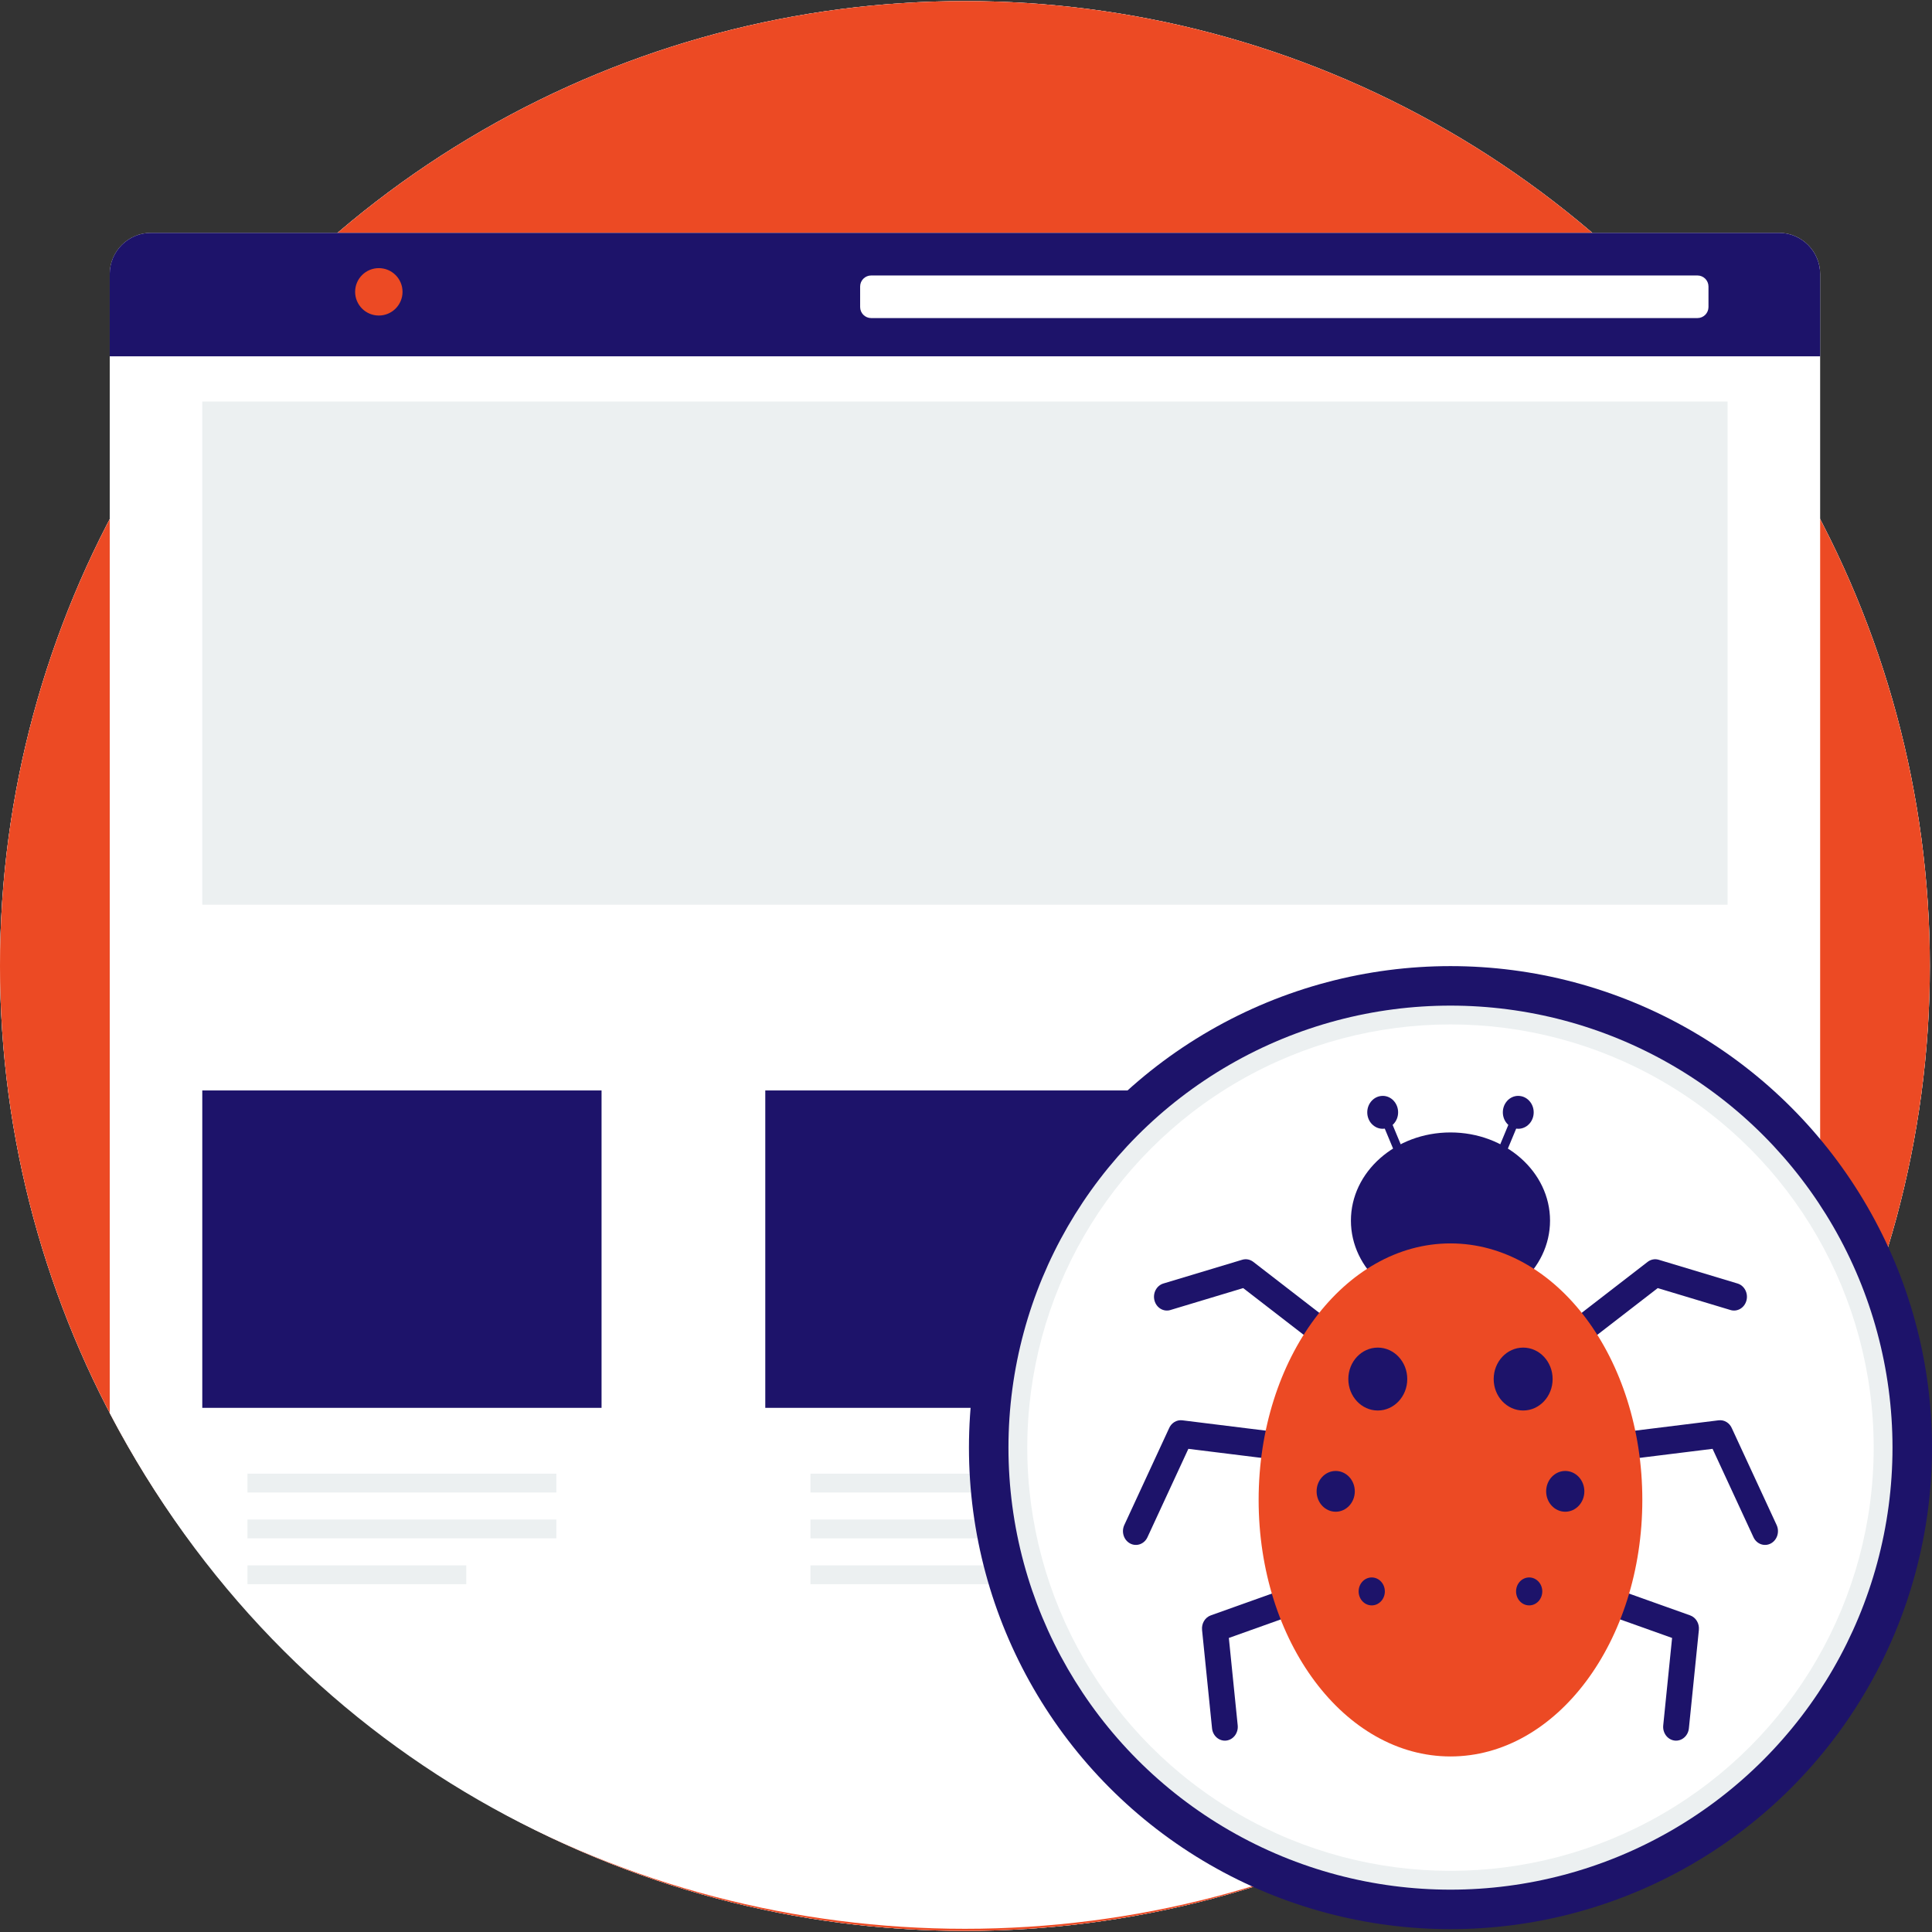 <!DOCTYPE svg PUBLIC "-//W3C//DTD SVG 1.1//EN" "http://www.w3.org/Graphics/SVG/1.1/DTD/svg11.dtd">
<!-- Uploaded to: SVG Repo, www.svgrepo.com, Transformed by: SVG Repo Mixer Tools -->
<svg version="1.1" id="Layer_1" xmlns="http://www.w3.org/2000/svg" xmlns:xlink="http://www.w3.org/1999/xlink" viewBox="0 0 512.007 512.007" xml:space="preserve" width="800px" height="800px" fill="#000000">
<rect x="0" y="0" width="512.007" height="512.007" fill="#333333" stroke="none"/>
<g id="SVGRepo_bgCarrier" stroke-width="0"/>
<g id="SVGRepo_tracerCarrier" stroke-linecap="round" stroke-linejoin="round"/>
<g id="SVGRepo_iconCarrier"> <g> <circle style="fill:#ECF0F1;" cx="255.719" cy="256.004" r="255.719"/> <circle style="fill:#ECF0F1;" cx="255.719" cy="256.004" r="255.719"/> </g> <circle style="fill:#ec4a24;" cx="255.719" cy="256.004" r="255.719"/> <path style="fill:#FFFFFF;" d="M89.475,61.709h332.489h49.497c5.996,0,10.904,4.909,10.904,10.904v64.89v237.005 c-95.466,182.205-357.82,182.205-453.285-0.005V137.502v-64.89c0-5.996,4.909-10.904,10.904-10.904h49.496 C89.479,61.709,89.475,61.709,89.475,61.709z"/> <g> <path style="fill:#ECF0F1;" d="M65.585,390.547h81.858v4.987H65.585V390.547z M65.585,414.846h57.983v4.987H65.585V414.846z M65.585,402.694h81.858v4.987H65.585V402.694z"/> <path style="fill:#ECF0F1;" d="M214.788,390.547h81.858v4.987h-81.858V390.547z M214.788,414.846h57.983v4.987h-57.983V414.846z M214.788,402.694h81.858v4.987h-81.858V402.694z"/> </g> <path style="fill:#1d136a;" d="M202.811,288.985h105.812v84.114H202.811V288.985z"/> <path style="fill:#1d136a;" d="M53.608,288.985H159.42v84.114H53.608V288.985z"/> <path style="fill:#1d136a;" d="M39.978,61.709h431.478c6,0,10.904,4.909,10.904,10.904v21.808H29.074V72.612 C29.074,66.613,33.983,61.709,39.978,61.709z"/> <path style="fill:#FFFFFF;" d="M230.877,73.004h218.965c1.617,0,2.929,1.311,2.929,2.929v5.433c0,1.617-1.311,2.929-2.929,2.929 H230.877c-1.617,0-2.929-1.311-2.929-2.929v-5.433C227.948,74.315,229.259,73.004,230.877,73.004z"/> <circle style="fill:#1d136a;" cx="50.823" cy="77.339" r="6.281"/> <circle style="fill:#1d136a;" cx="75.61" cy="77.339" r="6.281"/> <circle style="fill:#ec4a24;" cx="100.394" cy="77.339" r="6.281"/> <rect x="53.608" y="106.41" style="fill:#ECF0F1;" width="404.226" height="133.353"/> <circle style="fill:#1d136a;" cx="384.397" cy="383.644" r="127.61"/> <circle style="fill:#ECF0F1;" cx="384.397" cy="383.644" r="117.142"/> <circle style="fill:#FFFFFF;" cx="384.397" cy="383.644" r="112.158"/> <g> <path style="fill:#1d136a;" d="M310.17,347.179c-1.818,0.543-3.707-0.589-4.218-2.532s0.552-3.96,2.372-4.503l20.882-6.29 c1.045-0.313,2.114-0.074,2.933,0.557l0,0l26.463,20.45c1.528,1.183,1.874,3.472,0.765,5.102c-1.11,1.635-3.251,1.999-4.784,0.815 l-25.118-19.416l-19.289,5.811L310.17,347.179z M458.618,347.179c1.818,0.543,3.707-0.589,4.218-2.532s-0.552-3.96-2.372-4.503 l-20.882-6.29c-1.045-0.313-2.114-0.074-2.933,0.557l0,0l-26.463,20.45c-1.528,1.183-1.874,3.472-0.765,5.102 c1.11,1.635,3.251,1.999,4.784,0.815l25.118-19.414l19.289,5.811L458.618,347.179z M409.923,382.046 c-1.878,0.23-3.228,2.04-3.016,4.048c0.216,2.003,1.911,3.444,3.789,3.214l43.16-5.346l10.84,23.428 c0.833,1.809,2.887,2.551,4.582,1.658c1.695-0.893,2.39-3.081,1.556-4.89l-11.83-25.57c-0.58-1.442-1.999-2.376-3.536-2.187 l-45.55,5.641L409.923,382.046z M422.203,418.921c-1.792-0.64-3.726,0.392-4.324,2.302c-0.598,1.911,0.369,3.979,2.155,4.619 l23.092,8.238l-2.349,23.18c-0.198,2.003,1.16,3.803,3.039,4.016c1.878,0.211,3.564-1.243,3.762-3.246l2.648-26.09h-0.005 c0.17-1.667-0.765-3.292-2.316-3.845l-25.704-9.168L422.203,418.921L422.203,418.921z M346.585,418.921 c1.792-0.64,3.726,0.392,4.324,2.302c0.598,1.911-0.369,3.979-2.155,4.619l-23.092,8.238l2.349,23.18 c0.198,2.003-1.16,3.803-3.039,4.016c-1.878,0.211-3.564-1.243-3.763-3.246l-2.648-26.09h0.005 c-0.17-1.667,0.765-3.292,2.316-3.845l25.704-9.168L346.585,418.921L346.585,418.921z M358.865,382.046 c1.878,0.23,3.228,2.04,3.016,4.048c-0.216,2.003-1.911,3.444-3.789,3.214l-43.16-5.346l-10.84,23.428 c-0.833,1.809-2.887,2.551-4.582,1.658c-1.695-0.893-2.39-3.081-1.556-4.89l11.83-25.57c0.58-1.442,1.999-2.376,3.536-2.187 l45.55,5.641L358.865,382.046z"/> <ellipse style="fill:#1d136a;" cx="384.397" cy="323.478" rx="26.385" ry="23.365"/> </g> <ellipse style="fill:#ec4a24;" cx="384.397" cy="397.502" rx="50.841" ry="67.982"/> <g> <ellipse style="fill:#1d136a;" cx="365.135" cy="365.469" rx="7.809" ry="8.335"/> <ellipse style="fill:#1d136a;" cx="403.658" cy="365.469" rx="7.809" ry="8.335"/> <ellipse style="fill:#1d136a;" cx="353.979" cy="395.228" rx="5.061" ry="5.402"/> <ellipse style="fill:#1d136a;" cx="414.814" cy="395.228" rx="5.061" ry="5.402"/> <ellipse style="fill:#1d136a;" cx="363.53" cy="421.748" rx="3.472" ry="3.703"/> <ellipse style="fill:#1d136a;" cx="405.253" cy="421.748" rx="3.472" ry="3.703"/> <path style="fill:#1d136a;" d="M366.44,290.421c1.129,0,2.15,0.488,2.887,1.275l-0.005,0.005c0.742,0.788,1.197,1.878,1.197,3.081 s-0.456,2.293-1.197,3.081c-0.083,0.088-0.165,0.17-0.258,0.253l3.698,8.883l-2.082,0.981l-3.698-8.878 c-0.184,0.028-0.369,0.042-0.552,0.042c-1.124,0-2.145-0.488-2.887-1.28l-0.005,0.005c-0.742-0.788-1.197-1.878-1.197-3.081 c0-1.197,0.456-2.289,1.197-3.076l0.005-0.005l0.005-0.005c0.742-0.792,1.764-1.275,2.882-1.275L366.44,290.421z M402.353,290.421 c-1.129,0-2.15,0.488-2.887,1.275l0.005,0.005c-0.742,0.788-1.197,1.878-1.197,3.081s0.456,2.293,1.197,3.081 c0.083,0.088,0.165,0.17,0.258,0.253l-3.698,8.883l2.082,0.981l3.698-8.878c0.184,0.028,0.369,0.042,0.552,0.042 c1.124,0,2.145-0.488,2.887-1.28l0.005,0.005c0.742-0.788,1.197-1.878,1.197-3.081c0-1.197-0.456-2.289-1.197-3.076l-0.005-0.005 l-0.005-0.005c-0.742-0.792-1.764-1.275-2.882-1.275L402.353,290.421z"/> </g> </g>
</svg>
